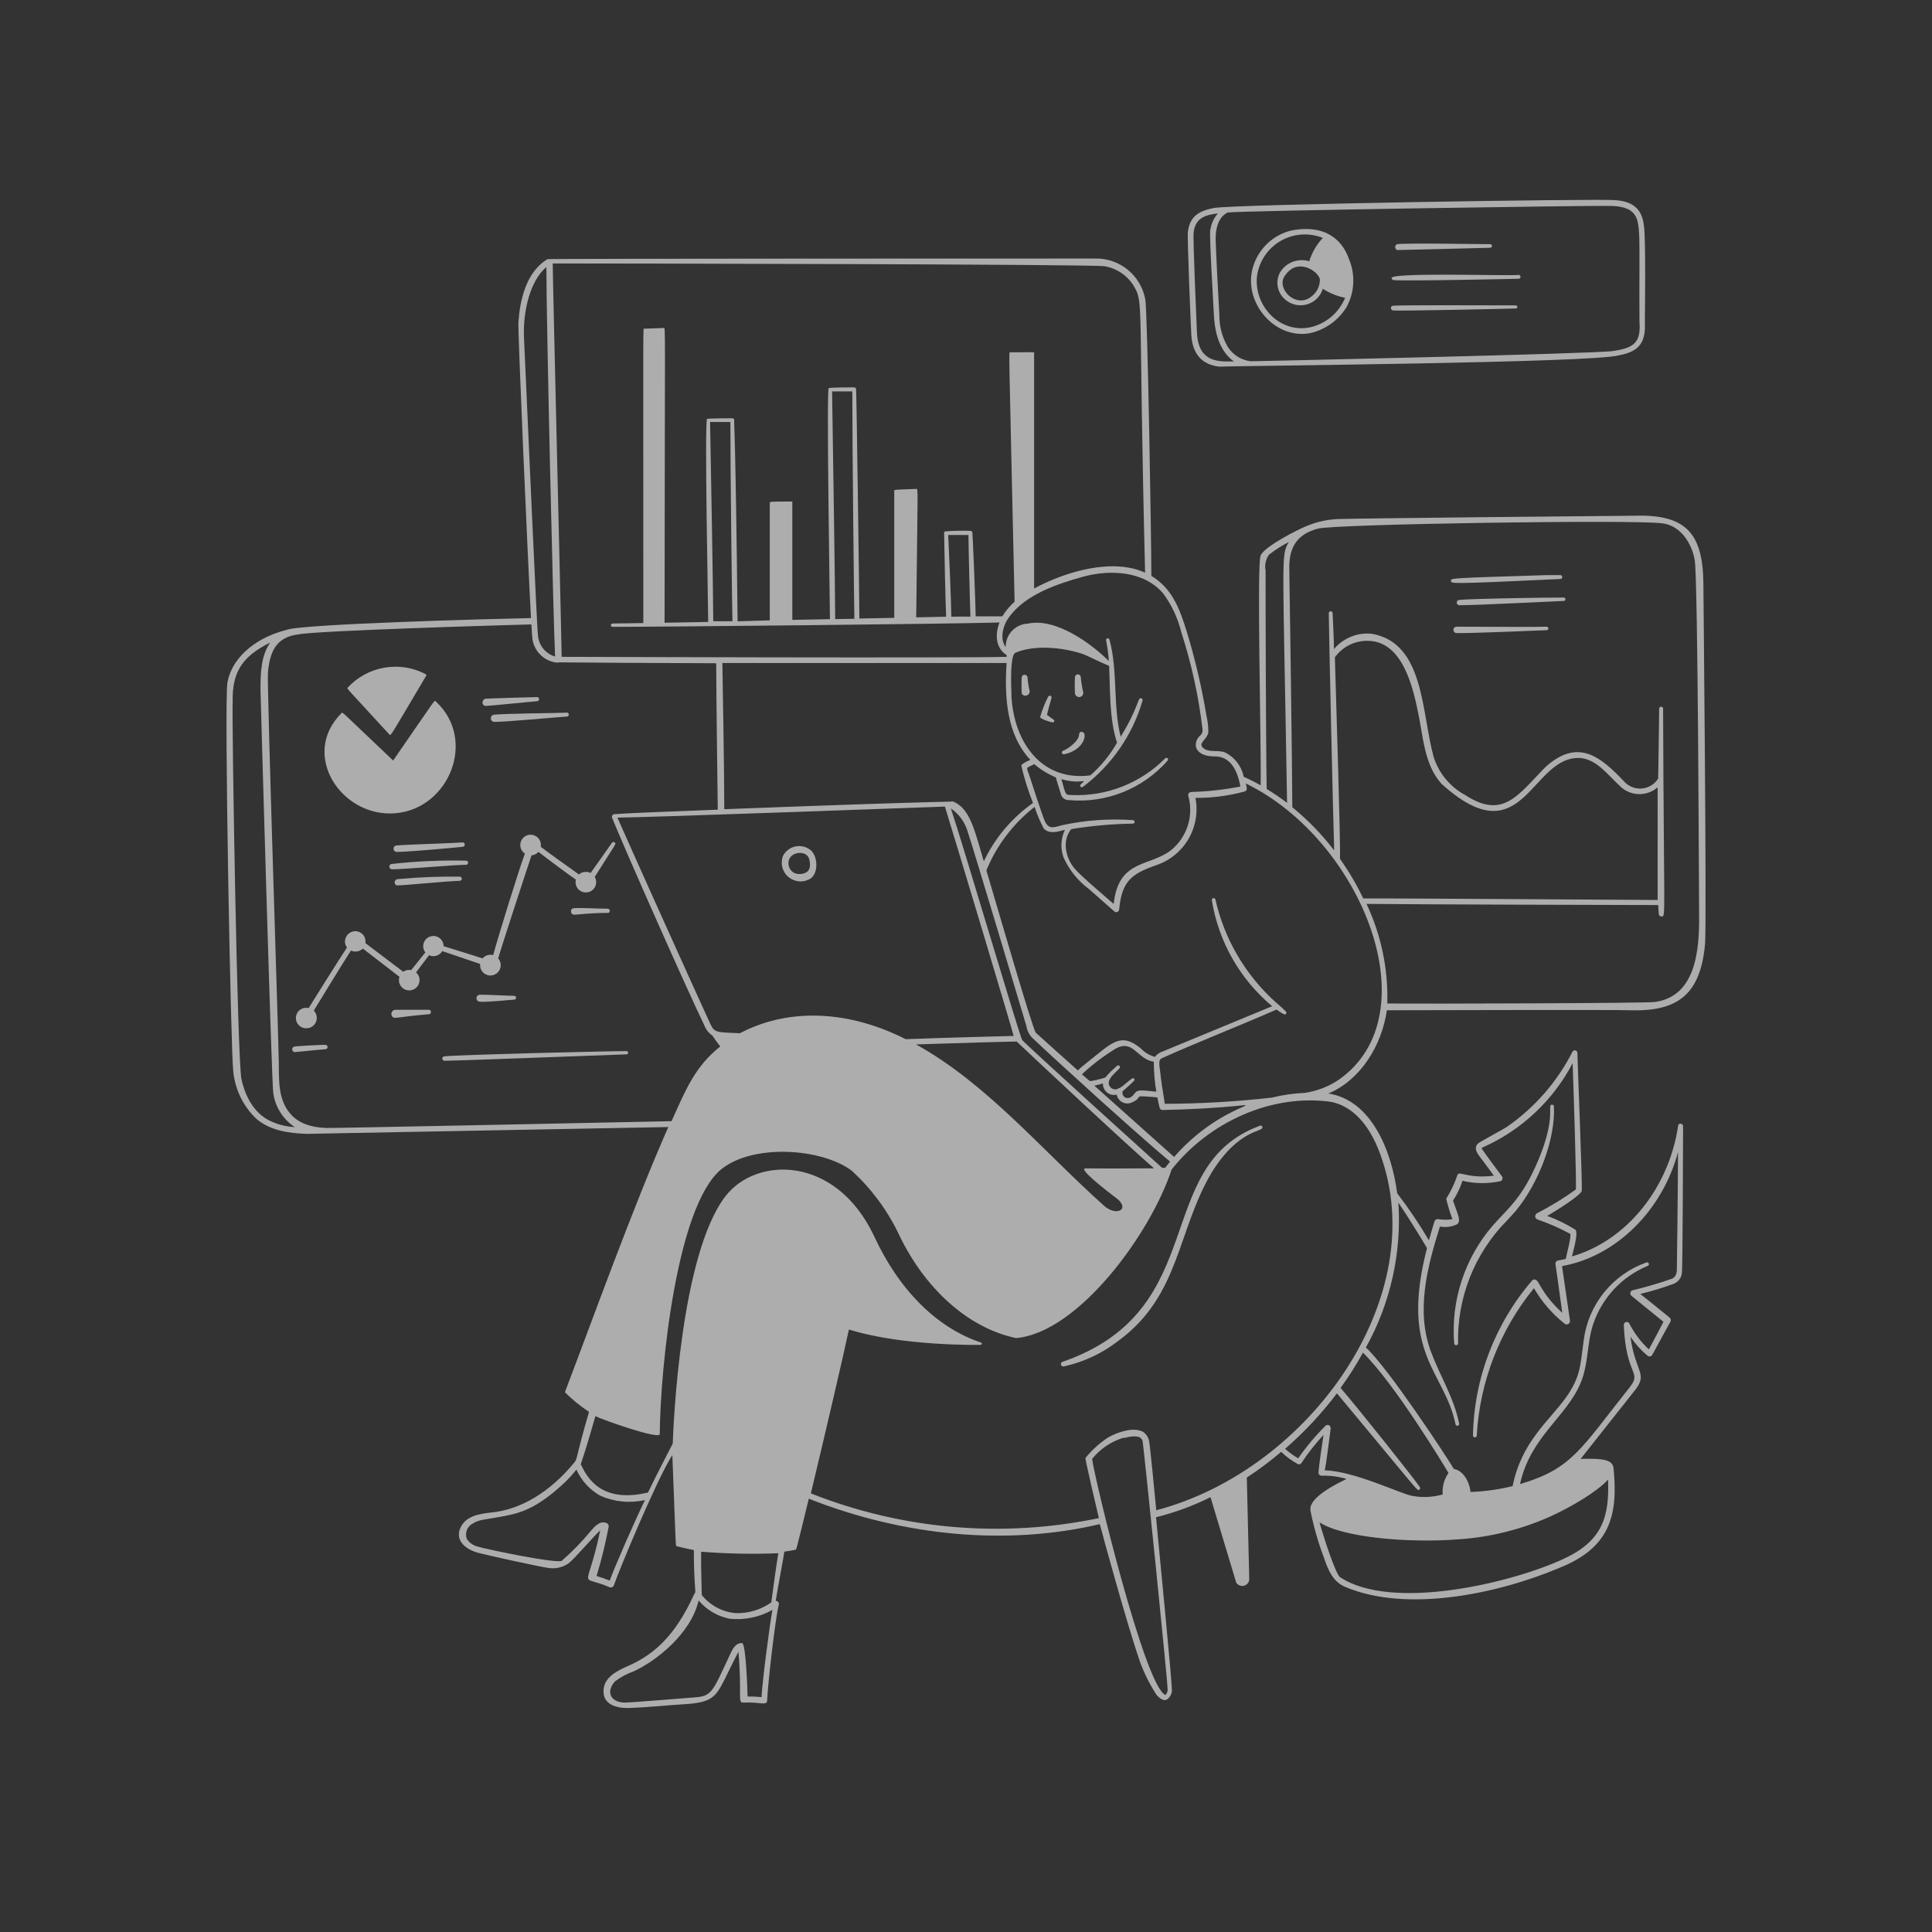 <svg width="145" height="145" viewBox="0 0 145 145" fill="none" xmlns="http://www.w3.org/2000/svg">
<rect x="0" y="0" width="145" height="145" fill="#333333" stroke="none"/>
<path d="M79.753 102.204C79.707 102.216 79.668 102.247 79.645 102.288C79.621 102.329 79.615 102.378 79.628 102.424C79.641 102.47 79.671 102.509 79.712 102.532C79.754 102.555 79.802 102.562 79.848 102.549C81.352 102.22 82.761 101.555 83.972 100.603C88.571 97.206 88.333 92.386 90.951 87.977C93.045 84.616 94.884 85.002 94.741 84.568C94.736 84.551 94.727 84.535 94.715 84.521C94.703 84.508 94.689 84.497 94.673 84.489C94.657 84.481 94.639 84.477 94.621 84.476C94.603 84.475 94.585 84.478 94.568 84.485C86.334 87.513 90.987 98.312 79.753 102.204ZM113.079 91.625C113.311 91.381 113.543 91.125 113.769 90.869C115.518 88.745 116.744 85.455 116.625 83.033C116.622 83.007 116.612 82.982 116.596 82.961C116.58 82.941 116.558 82.925 116.533 82.916C116.509 82.906 116.482 82.904 116.456 82.909C116.43 82.914 116.407 82.926 116.387 82.944C116.209 83.116 116.708 84.068 115.453 87.067C114.263 89.911 113.222 90.637 112.05 91.964C110.999 93.176 110.201 94.586 109.702 96.11C109.202 97.634 109.011 99.243 109.14 100.841C109.147 100.875 109.165 100.905 109.192 100.927C109.218 100.949 109.251 100.96 109.286 100.96C109.32 100.96 109.353 100.949 109.38 100.927C109.406 100.905 109.425 100.875 109.432 100.841C109.391 99.139 109.693 97.446 110.319 95.863C110.946 94.279 111.884 92.838 113.079 91.625ZM60.838 65.933C61.433 65.522 61.391 64.267 60.838 63.803C60.681 63.676 60.499 63.586 60.304 63.538C60.108 63.49 59.905 63.486 59.708 63.526C59.511 63.566 59.325 63.648 59.163 63.768C59.002 63.888 58.868 64.042 58.773 64.219C58.663 64.496 58.643 64.8 58.716 65.089C58.79 65.378 58.953 65.636 59.182 65.827C59.412 66.017 59.696 66.13 59.993 66.149C60.29 66.168 60.586 66.092 60.838 65.933ZM59.202 64.57C59.38 63.892 60.552 63.797 60.731 64.475C60.85 64.939 60.796 65.266 60.558 65.445C60.415 65.534 60.252 65.586 60.084 65.598C59.916 65.609 59.748 65.579 59.594 65.51C59.433 65.42 59.307 65.278 59.236 65.108C59.165 64.937 59.153 64.748 59.202 64.57ZM81.169 54.925C81.146 54.923 81.123 54.927 81.102 54.934C81.08 54.942 81.06 54.954 81.043 54.969C81.027 54.985 81.013 55.004 81.004 55.025C80.995 55.046 80.99 55.069 80.99 55.092C80.99 55.687 79.985 56.282 79.8 56.341C79.765 56.35 79.734 56.372 79.715 56.404C79.697 56.435 79.691 56.472 79.699 56.508C79.708 56.543 79.731 56.574 79.762 56.593C79.793 56.612 79.831 56.618 79.866 56.609C81.431 56.288 81.669 54.913 81.169 54.925ZM79.081 54.015C79.009 53.973 78.694 53.741 78.581 53.652C78.581 53.575 78.86 52.581 78.914 52.39C78.968 52.2 78.724 52.152 78.658 52.307C78.409 52.789 78.21 53.296 78.063 53.818C78.111 53.991 78.938 54.217 78.997 54.217C79.022 54.221 79.047 54.215 79.069 54.203C79.091 54.191 79.108 54.171 79.117 54.148C79.127 54.125 79.128 54.099 79.122 54.075C79.115 54.051 79.101 54.03 79.081 54.015ZM77.117 50.826C77.109 50.774 77.082 50.727 77.042 50.694C77.002 50.66 76.952 50.642 76.9 50.642C76.848 50.642 76.797 50.66 76.758 50.694C76.718 50.727 76.691 50.774 76.683 50.826C76.66 51.236 76.66 51.647 76.683 52.057C76.72 52.118 76.777 52.165 76.844 52.19C76.91 52.215 76.984 52.218 77.052 52.197C77.12 52.175 77.18 52.132 77.22 52.073C77.261 52.015 77.281 51.944 77.278 51.873C77.195 51.529 77.142 51.178 77.117 50.826ZM81.276 51.867C81.2 51.526 81.146 51.18 81.115 50.831C81.115 50.773 81.092 50.717 81.051 50.676C81.01 50.635 80.954 50.611 80.895 50.611C80.837 50.611 80.781 50.635 80.74 50.676C80.698 50.717 80.675 50.773 80.675 50.831C80.654 51.228 80.654 51.625 80.675 52.022C80.678 52.068 80.692 52.112 80.715 52.153C80.737 52.193 80.768 52.228 80.806 52.255C80.843 52.282 80.886 52.3 80.931 52.309C80.977 52.317 81.024 52.316 81.068 52.304C81.113 52.293 81.155 52.272 81.19 52.242C81.226 52.213 81.255 52.176 81.275 52.134C81.294 52.092 81.305 52.047 81.305 52.001C81.305 51.955 81.295 51.909 81.276 51.867Z" fill="white" fill-opacity="0.6"/>
<path d="M127.841 43.763C127.799 40.056 126.556 38.592 122.718 38.706C121.623 38.706 102.101 38.902 100.703 38.949C99.766 38.95 98.838 39.142 97.978 39.515C97.484 39.711 94.902 41.002 94.616 41.686C94.307 42.174 94.67 56.074 94.616 58.941C94.203 58.706 93.778 58.492 93.343 58.299C93.264 57.908 93.097 57.54 92.855 57.224C92.613 56.907 92.301 56.65 91.945 56.472C91.397 56.258 90.695 56.514 90.29 56.127C89.886 55.74 90.612 55.532 90.689 54.937C90.687 54.525 90.639 54.114 90.546 53.711C90.188 51.554 89.687 49.424 89.047 47.333C88.511 45.613 87.952 44.156 86.411 43.221C86.411 40.33 86.12 23.384 85.959 22.486C85.8 21.599 85.328 20.799 84.627 20.233C83.926 19.667 83.045 19.372 82.145 19.404C82.085 19.404 41.138 19.404 41.09 19.451C39.454 20.427 39.013 22.605 38.906 24.211C38.87 25.015 39.573 41.234 39.852 46.387C36.955 46.446 22.318 46.839 21.479 47.285C19.581 47.749 17.48 49.07 17.07 51.218C16.814 52.599 17.331 79.118 17.504 80.373C17.628 81.729 18.234 82.996 19.212 83.943C20.277 84.877 21.729 85.05 23.008 85.098L50.158 84.586C47.504 90.595 44.446 99.116 42.423 104.417C42.413 104.432 42.408 104.45 42.408 104.468C42.408 104.486 42.413 104.503 42.423 104.518C42.97 105.056 43.568 105.54 44.208 105.964C43.238 109.278 43.345 109.463 43.131 109.731C41.292 111.986 39.073 113.301 36.883 113.515C35.866 113.628 34.86 113.806 34.503 114.794C34.212 115.693 34.985 116.293 35.89 116.543C36.485 116.704 40.542 117.602 41.143 117.674C41.676 117.763 42.222 117.642 42.667 117.335C43.095 117.019 44.505 115.353 45.047 114.854C44.065 119.614 43.381 118.096 45.719 119.114C45.752 119.131 45.788 119.141 45.825 119.143C45.862 119.145 45.899 119.138 45.933 119.124C45.967 119.11 45.998 119.088 46.022 119.061C46.047 119.033 46.065 119 46.076 118.965C46.492 117.775 49.313 110.974 50.461 109.207C50.741 116.395 50.693 116.02 50.794 116.05C51.193 116.151 51.627 116.246 52.074 116.335C52.074 117.335 52.103 118.358 52.187 119.477C52.187 119.512 52.139 119.572 52.091 119.667C50.616 122.904 48.962 124.225 47.165 125.022C46.367 125.379 45.267 125.867 45.297 126.968C45.297 127.92 46.272 128.223 47.218 128.188C48.64 128.14 50.479 127.95 51.312 127.908C53.692 127.765 53.752 127.313 54.763 125.272C54.995 124.802 55.269 124.243 55.423 123.969C55.703 127.313 55.334 127.807 55.792 127.783C57.036 127.717 57.577 128.057 57.577 127.61C57.625 126.385 58.172 121.565 58.458 120.381C58.458 120.244 58.363 120.167 58.22 120.137C58.398 119.03 58.815 116.853 58.868 116.454C59.166 116.412 59.464 116.365 59.696 116.311C59.761 116.311 59.696 116.627 60.701 112.48C67.924 115.33 75.63 116.014 82.543 114.389C82.787 115.336 84.555 121.785 85.519 124.612C85.847 125.535 86.284 126.416 86.822 127.236C86.958 127.366 87.191 127.598 87.417 127.598C87.643 127.598 87.893 127.283 87.952 126.962C88.012 126.641 87.077 117.257 86.762 113.872C88.176 113.522 89.547 113.017 90.85 112.366L92.778 118.769C92.834 118.864 92.919 118.939 93.02 118.984C93.122 119.028 93.235 119.04 93.343 119.017C93.452 118.994 93.55 118.938 93.625 118.856C93.699 118.774 93.746 118.671 93.759 118.56L93.575 110.891C94.476 110.304 95.338 109.66 96.157 108.963C96.529 109.323 96.947 109.631 97.401 109.879C97.447 109.905 97.502 109.911 97.553 109.897C97.605 109.882 97.648 109.848 97.674 109.802C98.169 109.054 98.724 108.347 99.334 107.69C99.215 108.457 98.983 110.028 98.954 110.516C98.953 110.548 98.958 110.579 98.97 110.608C98.982 110.637 98.999 110.664 99.022 110.686C99.044 110.708 99.07 110.726 99.1 110.738C99.129 110.749 99.16 110.755 99.192 110.754C99.823 110.734 100.454 110.817 101.06 110.998C99.12 111.932 98.234 112.723 98.353 113.378C98.585 114.547 98.911 115.695 99.329 116.811C99.65 117.739 99.983 118.703 100.983 119.108C105.564 121.048 112.371 119.631 116.97 117.698C120.873 116.169 121.445 113.693 121.1 110.195C121.028 109.528 120.255 109.451 118.63 109.493L122.587 104.489C123.777 103.067 122.742 103.114 122.367 100.324C122.725 100.855 123.156 101.333 123.646 101.746C123.675 101.769 123.709 101.785 123.745 101.794C123.78 101.804 123.818 101.805 123.854 101.799C124.015 101.77 123.89 101.853 125.366 99.199C125.394 99.151 125.404 99.094 125.396 99.039C125.387 98.984 125.36 98.933 125.318 98.896C124.67 98.36 123.105 97.111 123.105 97.111C123.911 96.92 124.706 96.681 125.485 96.397C125.67 96.349 125.838 96.249 125.969 96.109C126.1 95.969 126.188 95.794 126.222 95.605C126.3 95.141 126.306 85.794 126.318 84.52C126.318 84.312 125.984 84.253 125.949 84.479C125.253 89.197 122.057 93.124 117.976 94.296C118.107 93.767 118.44 92.618 118.255 92.303C117.582 91.879 116.866 91.528 116.119 91.256C116.863 90.833 118.583 89.733 118.708 89.394C118.785 89.197 118.404 80.016 118.386 79.011C118.383 78.969 118.367 78.93 118.341 78.898C118.314 78.866 118.278 78.844 118.237 78.834C118.197 78.824 118.155 78.827 118.116 78.843C118.078 78.859 118.045 78.886 118.023 78.921C116.871 81.196 115.167 83.146 113.067 84.592C112.823 84.758 111.068 85.693 110.931 85.818C110.491 86.24 111.038 86.758 111.27 87.085C111.437 87.311 112.008 88.079 112.121 88.239C110.027 88.495 109.473 87.775 109.366 88.239C109.16 88.845 108.883 89.425 108.539 89.965C108.662 90.486 108.819 90.999 109.009 91.5C108.66 91.557 108.305 91.557 107.956 91.5C107.894 91.487 107.829 91.497 107.774 91.529C107.719 91.561 107.678 91.612 107.658 91.672C107.492 92.214 107.361 92.666 107.242 93.088C106.521 91.865 105.726 90.687 104.862 89.56C104.44 86.335 102.916 82.569 99.697 82.069C102.119 81.058 103.708 78.457 104.088 75.822C105.231 75.822 121.736 75.774 122.403 75.822C126.014 75.923 127.627 74.542 127.966 70.859C128.103 69.39 127.841 44.031 127.841 43.763ZM45.677 114.604C45.692 114.541 45.683 114.474 45.651 114.418C45.619 114.362 45.567 114.32 45.505 114.3C45.023 114.122 44.654 114.544 44.386 114.848C43.708 115.673 42.964 116.441 42.161 117.144C41.715 117.359 36.52 116.282 35.872 116.079C35.523 116 35.219 115.786 35.027 115.484C34.952 115.265 34.96 115.025 35.05 114.811C35.14 114.597 35.305 114.424 35.515 114.324C35.973 114.044 36.312 114.068 37.597 113.83C38.882 113.592 40.156 113.36 42.393 111.254C42.705 110.955 42.995 110.635 43.262 110.296C43.633 111.122 44.258 111.808 45.047 112.253C46.103 112.722 47.282 112.837 48.408 112.581C47.813 113.771 46.171 117.489 45.761 118.626C45.433 118.495 45.1 118.376 44.773 118.281C45.142 117.073 45.443 115.845 45.677 114.604ZM97.93 82.022C97.093 82.057 96.262 82.177 95.449 82.379C92.784 82.68 90.105 82.835 87.422 82.843C87.03 80.463 87.149 80.903 87.048 80.242C87.006 79.957 86.947 79.564 87.155 79.439C90.005 78.166 92.968 77.012 95.806 75.768C96.401 76.202 96.449 76.149 96.502 76.113C96.528 76.086 96.542 76.049 96.542 76.012C96.542 75.975 96.528 75.938 96.502 75.911C96.27 75.676 96.026 75.454 95.77 75.244C93.486 73.202 91.895 70.498 91.219 67.509C91.211 67.474 91.189 67.443 91.158 67.424C91.128 67.404 91.091 67.397 91.055 67.405C91.019 67.413 90.989 67.435 90.969 67.466C90.95 67.496 90.943 67.533 90.951 67.569C91.455 70.677 93.063 73.499 95.479 75.518L87.274 78.91C87.037 78.979 86.828 79.123 86.679 79.32C86.268 79.209 85.897 78.984 85.608 78.672C84.061 77.428 83.442 78.279 81.443 79.862C81.249 80.007 81.067 80.166 80.895 80.338C79.839 79.398 78.785 78.454 77.736 77.505C77.468 77.113 75.029 68.699 74.029 65.32C74.802 63.446 76.049 61.806 77.647 60.56C77.832 61.124 78.064 61.672 78.343 62.196C78.789 62.624 79.366 62.416 79.925 62.279C79.771 62.599 79.683 62.946 79.664 63.301C79.646 63.655 79.698 64.01 79.818 64.344C80.24 65.288 80.898 66.108 81.728 66.724C83.763 68.509 83.662 68.461 83.781 68.461C83.836 68.459 83.888 68.436 83.927 68.398C83.967 68.359 83.991 68.308 83.995 68.253C84.198 66.177 84.864 65.605 86.744 64.945C87.772 64.609 88.643 63.909 89.191 62.977C89.739 62.044 89.927 60.943 89.719 59.882C90.963 59.891 92.202 59.731 93.402 59.406C93.459 59.393 93.508 59.358 93.54 59.309C93.571 59.26 93.581 59.2 93.569 59.144C93.569 59.043 93.527 58.924 93.498 58.799C102.179 63.017 107.468 76.161 100.465 81.046C99.703 81.556 98.837 81.889 97.93 82.022ZM99.929 82.7C101.459 83.027 102.738 84.312 103.571 86.573C107.545 97.313 98.281 110.326 86.78 113.348C86.709 112.628 86.316 108.451 86.239 108.142C86.181 107.869 86.024 107.627 85.798 107.464C85.066 107.059 83.811 107.505 83.144 107.898C82.509 108.32 81.942 108.835 81.461 109.427C81.461 109.618 82.294 113.205 82.472 113.937C75.24 115.45 67.724 114.804 60.856 112.081C61.915 107.678 63.319 101.651 63.712 99.782C67.805 101.056 73.559 100.937 73.618 100.931C73.638 100.926 73.654 100.914 73.666 100.899C73.678 100.883 73.685 100.864 73.685 100.844C73.685 100.825 73.678 100.805 73.666 100.79C73.654 100.774 73.638 100.763 73.618 100.758C70.316 99.657 67.466 96.819 65.598 92.761C62.724 86.698 56.762 86.77 54.442 89.786C51.086 94.142 50.544 106.815 50.491 108.344C50.283 108.725 49.087 111.063 48.635 112.015C45.065 112.866 44.047 110.825 43.613 109.951C43.541 109.802 43.577 110.195 44.684 106.286C45.279 106.577 49.509 108.071 49.515 107.63C49.563 102.573 50.788 90.542 54.108 87.775C56.489 85.823 61.635 86.163 63.914 87.853C65.363 89.175 66.548 90.76 67.407 92.523C69.317 96.623 72.607 99.663 76.26 100.425C80.943 100.014 86.375 92.553 87.928 87.781C90.796 84.146 95.526 82.063 99.929 82.7ZM109.241 106.898C109.249 106.934 109.271 106.965 109.301 106.984C109.332 107.004 109.369 107.01 109.405 107.003C109.44 106.995 109.471 106.973 109.491 106.942C109.51 106.912 109.517 106.874 109.509 106.839C109.134 104.923 108.075 103.269 107.409 101.484C106.254 98.432 107.093 95.153 108.069 92.053C108.504 92.135 108.954 92.076 109.354 91.887C109.681 91.631 109.42 91.196 109.051 90.102C109.354 89.643 109.592 89.144 109.759 88.62C110.689 88.84 111.656 88.852 112.591 88.656C112.627 88.647 112.661 88.629 112.689 88.604C112.717 88.579 112.739 88.548 112.753 88.513C112.767 88.479 112.773 88.441 112.769 88.404C112.766 88.367 112.754 88.331 112.734 88.299C112.335 87.775 111.282 86.341 111.228 86.234C111.175 86.127 111.228 86.139 111.401 86.061C114.245 84.767 116.577 82.563 118.029 79.796C118.101 81.742 118.333 88.983 118.267 89.275C117.343 89.944 116.368 90.54 115.352 91.059C115.307 91.084 115.271 91.121 115.248 91.166C115.225 91.211 115.216 91.262 115.221 91.312C115.227 91.363 115.248 91.41 115.28 91.449C115.313 91.488 115.357 91.516 115.405 91.53C116.247 91.817 117.063 92.176 117.845 92.601C117.952 92.773 117.577 94.136 117.512 94.487L116.917 94.606C116.857 94.621 116.807 94.659 116.774 94.711C116.742 94.763 116.731 94.826 116.744 94.885C116.899 95.939 117.25 98.533 117.25 98.533C115.542 96.944 115.554 96.064 115.185 96.028C115.149 96.023 115.111 96.028 115.077 96.041C115.043 96.055 115.013 96.077 114.989 96.105C112.191 99.352 110.62 103.476 110.55 107.761C110.557 107.793 110.574 107.822 110.6 107.843C110.625 107.864 110.657 107.875 110.69 107.875C110.723 107.875 110.755 107.864 110.78 107.843C110.806 107.822 110.823 107.793 110.83 107.761C111.054 103.707 112.558 99.828 115.126 96.682C115.717 97.702 116.494 98.602 117.416 99.336C117.456 99.371 117.505 99.392 117.557 99.398C117.61 99.403 117.662 99.392 117.708 99.365C117.753 99.339 117.789 99.299 117.811 99.251C117.832 99.203 117.838 99.149 117.827 99.098C117.827 99.098 117.399 96.2 117.232 95.022C121.284 94.302 124.765 90.857 125.937 86.466C125.937 88.912 125.854 94.975 125.854 95.034C125.854 95.421 125.854 95.79 125.508 95.962C124.533 96.305 123.54 96.597 122.533 96.837C122.492 96.848 122.455 96.87 122.425 96.9C122.395 96.93 122.374 96.968 122.363 97.009C122.353 97.051 122.354 97.094 122.366 97.135C122.378 97.176 122.401 97.213 122.432 97.242C122.712 97.468 124.318 98.783 124.848 99.205C124.848 99.205 124.122 100.591 123.753 101.276C123.15 100.717 122.65 100.057 122.278 99.324C122.253 99.282 122.216 99.25 122.172 99.231C122.127 99.213 122.078 99.209 122.032 99.222C121.985 99.234 121.944 99.261 121.914 99.299C121.884 99.337 121.868 99.383 121.867 99.431C122.034 103.406 123.307 102.888 122.254 104.191C118.624 108.755 117.988 110.23 114.079 111.385C114.864 107.815 117.553 106.369 118.63 103.793C119.225 102.382 119.094 100.818 119.564 99.401C119.892 98.419 120.427 97.518 121.133 96.76C121.839 96.002 122.701 95.406 123.658 95.01C123.693 94.999 123.721 94.973 123.738 94.94C123.754 94.907 123.756 94.87 123.744 94.835C123.732 94.8 123.707 94.772 123.674 94.755C123.641 94.739 123.604 94.737 123.569 94.749C122.322 95.189 121.222 95.966 120.391 96.995C119.56 98.023 119.031 99.262 118.862 100.574C118.606 102.4 118.66 103.299 117.518 104.899C116.256 106.654 114.192 108.207 113.525 111.533C112.49 111.791 111.431 111.939 110.366 111.974C110.241 110.909 109.586 110.284 109.122 110.26C108.694 109.51 104.178 102.638 102.512 101.133C104.354 97.817 105.201 94.041 104.951 90.256C105.665 91.309 106.885 93.285 107.099 93.672C105.023 101.68 108.414 102.882 109.241 106.898ZM99.858 107.16C99.858 107.118 99.846 107.077 99.823 107.042C99.8 107.007 99.768 106.979 99.73 106.961C99.692 106.944 99.649 106.937 99.608 106.943C99.566 106.949 99.527 106.966 99.495 106.994C98.734 107.749 98.043 108.571 97.43 109.451C97.08 109.247 96.751 109.007 96.449 108.737C97.887 107.487 99.191 106.091 100.34 104.572C106.659 112.152 106.355 111.932 106.534 111.789C106.548 111.78 106.56 111.768 106.569 111.753C106.578 111.739 106.584 111.723 106.587 111.706C106.59 111.69 106.589 111.673 106.585 111.656C106.581 111.64 106.574 111.624 106.564 111.611C106.147 110.98 101.905 105.661 100.614 104.167C101.227 103.32 101.787 102.436 102.292 101.52C104.672 103.846 108.367 109.969 108.712 110.546C108.383 111.018 108.23 111.591 108.277 112.164C107.526 112.374 106.736 112.409 105.969 112.265C105.058 112.087 101.655 110.415 99.424 110.349C99.567 109.701 99.793 107.72 99.876 107.16H99.858ZM84.281 107.916H84.382C84.846 107.809 85.572 107.648 85.745 108.118C85.834 108.439 87.631 126.188 87.631 126.736C87.64 126.822 87.631 126.909 87.603 126.992C87.575 127.074 87.53 127.149 87.47 127.212C85.923 126.617 82.115 110.831 81.966 109.493C82.566 108.751 83.371 108.202 84.281 107.916ZM20.925 79.82C20.925 78.457 20.021 51.444 20.11 50.469C20.265 48.63 20.925 47.803 22.383 47.613C23.924 47.315 38.311 46.905 39.882 46.863C39.918 47.458 39.947 47.874 39.959 47.952C40.025 48.42 40.249 48.852 40.593 49.176C40.936 49.5 41.38 49.698 41.852 49.737C41.852 49.677 41.459 49.737 53.752 49.778C53.752 51.635 53.864 60.358 53.87 60.768C50.372 60.899 46.766 61.042 46.076 61.107C45.981 61.107 45.898 61.28 45.933 61.363C46.968 63.922 51.58 74.31 52.871 76.976C52.991 77.279 53.198 77.54 53.466 77.726C53.633 77.975 53.829 78.255 54.061 78.535C52.175 80.04 51.496 81.706 50.402 84.146C45.362 84.253 24.936 84.675 24.477 84.657C23.204 84.604 22.306 84.235 21.746 83.533C20.896 82.521 20.931 81.141 20.925 79.82ZM89.761 56.056C89.886 56.508 90.356 56.752 91.082 56.77C92.331 56.716 92.867 57.793 93.093 59.031C91.877 59.268 90.643 59.406 89.404 59.441C89.368 59.442 89.333 59.45 89.301 59.467C89.269 59.483 89.241 59.506 89.22 59.535C89.198 59.564 89.184 59.597 89.178 59.633C89.172 59.668 89.174 59.704 89.184 59.739C89.374 60.418 89.376 61.136 89.189 61.816C89.002 62.496 88.635 63.113 88.125 63.6C86.524 65.141 83.96 64.29 83.585 67.843C83.049 67.379 81.068 65.695 80.663 65.201C79.967 64.398 79.688 63.065 80.401 62.226C81.93 61.976 83.476 61.839 85.025 61.815C85.059 61.815 85.093 61.801 85.117 61.777C85.142 61.752 85.156 61.719 85.156 61.684C85.156 61.65 85.142 61.616 85.117 61.592C85.093 61.567 85.059 61.553 85.025 61.553C83.243 61.427 81.451 61.555 79.705 61.934C79.039 62.119 78.712 62.25 78.414 61.625C78.266 61.309 77.379 58.608 77.224 58.108C76.951 57.46 77.117 57.656 77.617 57.347C78.107 57.761 78.656 58.098 79.247 58.346C79.247 58.418 79.557 59.364 79.604 59.536C79.624 59.679 79.696 59.81 79.805 59.904C79.915 59.998 80.055 60.05 80.199 60.048C81.587 60.176 82.985 59.972 84.279 59.455C85.572 58.938 86.725 58.122 87.643 57.073C87.661 57.048 87.669 57.017 87.666 56.987C87.663 56.956 87.648 56.927 87.626 56.907C87.603 56.886 87.573 56.874 87.542 56.874C87.511 56.874 87.481 56.886 87.458 56.907C86.537 57.838 85.43 58.565 84.209 59.041C82.988 59.516 81.68 59.73 80.372 59.667C79.955 59.638 80.009 59.727 79.658 58.477C81.264 58.929 81.669 58.317 81.098 58.882C81.079 58.904 81.069 58.932 81.069 58.961C81.068 58.99 81.078 59.018 81.097 59.041C81.115 59.063 81.14 59.079 81.169 59.085C81.197 59.09 81.227 59.086 81.252 59.072C83.417 57.454 84.996 55.176 85.751 52.581C85.756 52.564 85.758 52.546 85.757 52.529C85.755 52.511 85.75 52.494 85.742 52.478C85.733 52.463 85.722 52.449 85.708 52.438C85.694 52.427 85.678 52.419 85.661 52.414C85.352 52.307 85.56 52.92 84.108 55.294C83.513 52.914 83.912 50.397 83.269 48.005C83.261 47.971 83.239 47.942 83.209 47.925C83.179 47.907 83.143 47.901 83.109 47.91C83.075 47.919 83.046 47.941 83.028 47.971C83.01 48.001 83.005 48.037 83.014 48.071C83.118 48.577 83.185 49.09 83.216 49.606C81.948 48.35 79.271 46.345 77.159 46.803C76.704 46.817 76.272 47.01 75.959 47.34C75.644 47.669 75.473 48.109 75.481 48.565C74.969 47.874 75.326 46.821 75.79 46.238C77.016 44.638 79.194 43.858 81.365 43.263C83.287 42.752 85.858 42.823 87.315 44.56C87.948 45.427 88.405 46.41 88.66 47.452C89.42 49.801 89.95 52.218 90.243 54.669C90.266 54.768 90.261 54.871 90.229 54.968C90.198 55.064 90.141 55.15 90.064 55.217C89.945 55.318 89.855 55.449 89.802 55.596C89.749 55.743 89.735 55.901 89.761 56.056ZM53.305 76.833C52.746 75.643 47.218 63.386 46.338 61.363C48.307 61.363 70.531 60.548 70.917 60.536C71.673 62.964 76.076 77.624 76.076 77.749C76.076 77.749 70.816 77.88 67.978 77.993C63.188 75.578 58.755 75.839 55.531 77.547C53.71 77.47 53.627 77.505 53.305 76.833ZM75.915 52.153C75.832 50.367 75.915 49.124 76.195 48.999C77.218 48.535 79.128 48.404 81.252 49.076C81.52 49.166 82.377 49.612 83.24 49.975C83.335 51.879 83.24 53.896 83.835 55.74C83.309 56.663 82.633 57.491 81.835 58.192C78.236 58.668 76.076 55.788 75.903 52.153H75.915ZM81.377 87.734C81.234 88.007 83.656 89.828 83.918 90.024C84.775 90.833 83.728 91.274 82.859 90.494C78.099 86.216 74.041 81.313 68.751 78.386C71.834 78.285 75.647 78.172 76.302 78.166C76.962 78.802 84.632 85.984 86.613 87.686C81.08 87.728 81.431 87.638 81.365 87.734H81.377ZM87.22 87.65C87.161 87.597 77.105 78.511 76.719 78.059C76.492 77.678 72.321 63.523 71.364 60.673C71.951 61.074 72.387 61.66 72.601 62.339C72.958 63.356 77.01 76.922 77.028 76.988C77.076 77.317 77.224 77.624 77.45 77.868C79.015 79.374 85.655 85.395 87.815 87.18C87.69 87.335 87.565 87.49 87.446 87.65H87.22ZM86.786 81.932C85.751 81.849 85.423 81.73 85.168 82.045C85.084 82.176 84.846 82.468 84.543 82.402C84.49 82.39 84.441 82.367 84.397 82.335C84.354 82.302 84.318 82.262 84.291 82.215C84.264 82.168 84.247 82.116 84.242 82.062C84.236 82.008 84.241 81.954 84.257 81.903C84.549 81.629 84.852 81.391 85.126 81.099C85.141 81.079 85.148 81.054 85.147 81.029C85.145 81.003 85.136 80.979 85.12 80.96C85.103 80.941 85.081 80.928 85.056 80.923C85.031 80.918 85.006 80.921 84.983 80.933C84.68 81.129 84.388 81.444 84.043 81.653C84.014 81.653 83.986 81.66 83.961 81.672C83.935 81.684 83.912 81.702 83.894 81.724C83.823 81.753 83.746 81.765 83.669 81.759C83.593 81.754 83.518 81.73 83.452 81.691C83.386 81.652 83.329 81.598 83.287 81.534C83.246 81.469 83.219 81.396 83.21 81.319C83.21 80.843 83.722 80.528 84.019 80.177C84.138 80.058 83.96 79.879 83.835 79.993C83.516 80.262 83.219 80.556 82.948 80.873C82.605 80.982 82.255 81.068 81.901 81.129C81.74 81.129 81.901 81.23 81.199 80.629C81.931 79.943 82.728 79.329 83.579 78.797C85.025 77.845 85.292 79.493 86.596 79.683C86.594 80.437 86.658 81.189 86.786 81.932ZM88.125 86.835L82.133 81.48C82.35 81.437 82.565 81.382 82.776 81.313C82.771 81.443 82.796 81.571 82.85 81.689C82.903 81.807 82.983 81.91 83.084 81.992C83.184 82.073 83.302 82.13 83.428 82.158C83.555 82.186 83.686 82.184 83.811 82.152C83.835 82.279 83.888 82.397 83.966 82.499C84.045 82.601 84.146 82.683 84.262 82.738C84.378 82.793 84.505 82.82 84.634 82.816C84.762 82.813 84.888 82.779 85.001 82.718C85.822 82.343 85.001 82.2 86.328 82.319C86.5 82.319 86.685 82.355 86.863 82.361C86.917 82.64 86.97 82.896 87.03 83.14C87.044 83.189 87.074 83.231 87.115 83.261C87.156 83.292 87.205 83.307 87.256 83.307C97.894 83.081 92.67 81.611 88.113 86.835H88.125ZM73.845 64.677C73.172 62.422 72.821 60.602 71.465 60.137C71.465 60.209 71.97 60.06 54.358 60.732C54.358 57.835 54.233 50.826 54.216 49.761H75.546C75.38 52.337 75.546 55.116 77.331 57.032C77.117 57.115 76.736 57.293 76.647 57.442C76.867 58.404 77.161 59.347 77.528 60.262C75.931 61.389 74.654 62.91 73.821 64.677H73.845ZM71.399 46.286C71.399 45.453 71.209 40.972 71.167 40.151H72.684C72.684 40.996 72.797 45.459 72.833 46.28C72.357 46.268 71.875 46.274 71.399 46.286ZM62.682 46.464C62.688 44.846 62.48 31.161 62.45 29.376H63.968C63.968 33.898 64.099 45.209 64.122 46.441L62.682 46.464ZM53.293 31.673H54.816C54.816 35.582 54.941 45.453 54.971 46.625H53.531C53.537 45.161 53.329 33.303 53.293 31.673ZM40.376 47.69C40.293 47.184 39.602 31.339 39.323 25.27C39.257 23.402 39.751 21.105 41.007 20.04C41.007 24.205 41.542 47.19 41.661 49.273C41.311 49.172 41 48.966 40.77 48.683C40.541 48.4 40.403 48.053 40.376 47.69ZM94.967 42.745C94.918 42.357 95.011 41.964 95.229 41.639C95.695 41.272 96.195 40.951 96.722 40.681C96.127 41.752 96.282 41.454 96.597 60.256C96.107 59.882 95.596 59.535 95.068 59.215C95.009 56.216 94.979 45.316 94.985 42.745H94.967ZM100.167 49.356C100.444 48.964 100.811 48.644 101.238 48.424C101.665 48.205 102.139 48.091 102.619 48.095C105.04 48.095 105.921 50.974 106.397 53.319C106.814 55.157 106.843 57.323 108.182 58.822C114.406 64.463 114.876 56.591 118.66 56.895C119.85 57.032 120.641 58.12 121.492 58.906C121.856 59.314 122.366 59.563 122.912 59.597C123.458 59.632 123.995 59.45 124.408 59.09V67.545C122.944 67.545 104.356 67.408 102.315 67.432C101.819 66.392 101.233 65.397 100.566 64.457C100.637 63.737 100.197 49.999 100.185 49.356H100.167ZM102.547 67.837C105.284 67.878 122.652 67.926 124.455 67.926C124.458 68.153 124.472 68.379 124.497 68.604C124.501 68.652 124.523 68.697 124.558 68.73C124.593 68.763 124.639 68.781 124.687 68.783C125.038 68.783 124.878 69.324 124.818 53.188C124.818 53.148 124.803 53.111 124.775 53.083C124.747 53.055 124.709 53.039 124.67 53.039C124.63 53.039 124.592 53.055 124.564 53.083C124.536 53.111 124.521 53.148 124.521 53.188C124.521 54.247 124.455 57.745 124.449 58.436C124.313 58.651 124.127 58.83 123.908 58.96C123.689 59.09 123.442 59.165 123.187 59.181C122.933 59.197 122.679 59.152 122.445 59.05C122.211 58.949 122.005 58.793 121.843 58.596C120.124 56.811 118.422 55.324 115.935 57.62C113.9 59.721 112.781 61.494 109.985 59.679C108.853 59.076 107.999 58.056 107.605 56.835C106.665 53.462 106.927 48.255 102.952 47.565C102.421 47.511 101.884 47.587 101.389 47.789C100.894 47.99 100.457 48.309 100.114 48.719C100.114 47.815 100.048 46.934 100.013 46.018C100.013 45.98 99.998 45.944 99.971 45.917C99.944 45.89 99.908 45.875 99.87 45.875C99.832 45.875 99.796 45.89 99.769 45.917C99.742 45.944 99.727 45.98 99.727 46.018C99.727 47.006 100.037 60.798 100.132 63.826C99.215 62.626 98.16 61.538 96.99 60.584C96.99 58.317 96.788 43.596 96.764 42.686C96.728 41.032 97.389 40.074 98.912 39.675C100.161 39.33 122.629 38.985 124.765 39.277C126.181 39.455 126.99 40.842 127.192 42.043C127.442 43.537 127.514 68.223 127.52 68.551C127.567 71.466 127.222 74.792 124.188 75.203C123.503 75.298 106.576 75.34 104.118 75.316C104.194 72.735 103.66 70.172 102.559 67.837H102.547ZM85.126 21.522C85.84 22.771 85.435 22.426 85.941 42.978C83.478 41.865 79.991 42.888 77.611 44.168V26.538C77.611 26.401 77.92 26.442 75.826 26.442C75.695 26.442 75.707 25.217 76.147 45.155C75.79 45.478 75.48 45.848 75.225 46.256H73.226C73.226 45.483 73 39.997 72.976 39.949C72.969 39.918 72.952 39.891 72.927 39.871C72.902 39.851 72.871 39.841 72.839 39.842C72.196 39.82 71.553 39.834 70.911 39.884C70.892 39.897 70.877 39.914 70.868 39.935C70.858 39.956 70.855 39.98 70.858 40.003C70.858 40.598 70.965 45.429 71.007 46.286L68.763 46.333C68.876 36.171 68.918 36.706 68.763 36.694C67.151 36.76 67.115 36.73 67.115 36.849V46.369L64.497 46.423C64.497 45.096 64.295 30.102 64.253 29.233C64.255 29.194 64.242 29.156 64.216 29.126C64.191 29.096 64.155 29.077 64.116 29.072C64.116 29.072 62.254 29.072 62.194 29.132C62.022 29.269 62.29 45.792 62.29 46.47L59.464 46.524V37.64C59.443 37.632 59.419 37.632 59.398 37.64C57.756 37.64 57.774 37.64 57.774 37.771V46.559L55.358 46.631C55.191 31.268 55.054 31.548 55.114 31.548C55.114 31.509 55.1 31.473 55.075 31.444C55.05 31.416 55.015 31.397 54.977 31.393C54.977 31.393 53.127 31.393 53.067 31.441C52.865 31.566 53.151 45.619 53.151 46.678L49.878 46.738C49.896 23.551 49.961 24.616 49.807 24.616L48.349 24.669C48.248 24.669 48.283 23.247 48.283 46.762C45.832 46.809 45.903 46.762 45.868 46.857C45.856 46.876 45.85 46.897 45.849 46.919C45.849 46.94 45.853 46.962 45.864 46.981C45.874 47 45.889 47.017 45.907 47.028C45.926 47.04 45.947 47.047 45.969 47.047C49.581 47.047 71.453 46.827 75.017 46.72C74.66 47.63 74.725 48.636 75.552 49.166V49.297C72.113 49.398 42.684 49.297 42.155 49.297C42.155 48.517 41.489 21.296 41.483 19.773C45.606 19.773 81.943 19.826 82.889 19.981C83.352 20.056 83.794 20.233 84.181 20.5C84.567 20.766 84.89 21.115 85.126 21.522ZM20.271 48.237C19.587 49.225 19.551 50.51 19.551 51.754C19.551 52.028 20.384 81.313 20.509 82.027C20.58 82.546 20.761 83.043 21.04 83.485C21.32 83.927 21.69 84.305 22.127 84.592C21.428 84.557 20.744 84.372 20.122 84.05C18.801 83.325 18.301 81.831 18.123 81.004C17.808 79.516 17.391 53.967 17.462 52.646C17.421 50.457 18.165 49.273 20.259 48.237H20.271ZM109.521 115.526C111.902 115.36 114.235 114.772 116.411 113.789C117.958 113.075 119.886 111.944 120.683 111.046C120.808 113.854 120.237 115.669 117.351 116.996C113.531 118.781 104.469 120.97 100.554 118.358C100.203 118.019 99.364 115.443 99.031 114.253C100.739 115.389 105.713 115.829 109.509 115.526H109.521ZM55.709 123.32C55.209 123.279 54.971 123.779 54.805 124.142C53.412 127.117 53.43 127.307 52.014 127.402C51.568 127.432 47.367 127.777 47.058 127.777C45.975 127.854 45.374 127.111 46.141 126.2C46.579 125.87 47.065 125.609 47.581 125.427C49.235 124.659 51.853 122.63 52.431 120.119C53.028 120.821 53.843 121.303 54.745 121.488C55.863 121.608 56.99 121.377 57.97 120.827C57.744 122.113 57.22 126.117 57.155 127.372C56.807 127.336 56.457 127.32 56.108 127.325C56.102 126.986 55.989 123.344 55.697 123.32H55.709ZM57.899 120.256C57.125 120.803 56.198 121.089 55.251 121.071C54.75 121.034 54.262 120.893 53.818 120.659C53.374 120.424 52.983 120.101 52.669 119.709C52.669 119.524 52.603 117.531 52.621 116.46C54.549 116.612 56.484 116.65 58.416 116.573C58.321 117.097 58.018 119.221 57.887 120.256H57.899Z" fill="white" fill-opacity="0.6"/>
<path d="M117.131 43.454C117.165 43.447 117.195 43.428 117.217 43.402C117.238 43.375 117.25 43.342 117.25 43.308C117.25 43.273 117.238 43.24 117.217 43.214C117.195 43.187 117.165 43.169 117.131 43.162H116.132C108.652 43.394 108.896 43.388 108.902 43.596C108.908 43.805 108.676 43.852 117.131 43.454ZM117.381 44.846C116.048 44.846 110.836 44.917 109.497 45.024C109.45 45.032 109.408 45.057 109.377 45.093C109.346 45.13 109.33 45.176 109.33 45.224C109.33 45.271 109.346 45.318 109.377 45.354C109.408 45.39 109.45 45.415 109.497 45.423C110.86 45.423 116.042 45.155 117.387 45.102C117.416 45.095 117.442 45.078 117.46 45.054C117.478 45.031 117.488 45.001 117.487 44.971C117.487 44.941 117.476 44.913 117.456 44.89C117.437 44.867 117.41 44.852 117.381 44.846ZM116.072 47.035C115.144 47.071 112.163 47.035 109.319 47.035C109.256 47.035 109.195 47.061 109.15 47.105C109.106 47.15 109.081 47.21 109.081 47.273C109.081 47.337 109.106 47.397 109.15 47.442C109.195 47.486 109.256 47.511 109.319 47.511C109.914 47.553 115.495 47.321 116.078 47.297C116.113 47.297 116.146 47.282 116.17 47.257C116.194 47.232 116.207 47.198 116.206 47.163C116.205 47.129 116.191 47.096 116.165 47.072C116.14 47.048 116.107 47.035 116.072 47.035ZM96.901 17.303C96.204 17.475 95.566 17.832 95.056 18.337C94.546 18.842 94.182 19.476 94.004 20.171C93.343 22.7 95.634 25.455 98.27 25.015C98.846 24.893 99.391 24.655 99.872 24.315C100.352 23.976 100.759 23.541 101.066 23.039C101.366 22.485 101.537 21.87 101.564 21.24C101.592 20.61 101.477 19.982 101.227 19.404C100.87 18.38 99.811 16.744 96.901 17.303ZM98.341 22.319C97.193 23.11 95.848 21.671 96.377 20.784C97.329 19.201 99.019 20.397 99.061 20.992C99.06 21.256 98.994 21.516 98.867 21.748C98.74 21.98 98.557 22.176 98.335 22.319H98.341ZM98.27 19.612C97.868 19.486 97.436 19.496 97.041 19.641C96.646 19.787 96.31 20.059 96.086 20.415C95.903 20.736 95.834 21.11 95.89 21.475C95.946 21.84 96.124 22.175 96.395 22.426C96.611 22.634 96.877 22.782 97.166 22.857C97.456 22.933 97.76 22.932 98.05 22.857C98.339 22.781 98.605 22.632 98.82 22.424C99.036 22.217 99.195 21.957 99.281 21.671C99.789 22.004 100.357 22.234 100.953 22.349C100.742 22.863 100.419 23.323 100.007 23.696C99.596 24.069 99.106 24.344 98.573 24.503C96.193 25.193 94.075 23.033 94.343 20.701C94.421 20.158 94.622 19.639 94.93 19.185C95.238 18.731 95.645 18.352 96.121 18.078C96.596 17.805 97.128 17.642 97.675 17.604C98.223 17.565 98.772 17.652 99.281 17.857C98.81 18.355 98.462 18.956 98.264 19.612H98.27Z" fill="white" fill-opacity="0.6"/>
<path d="M91.546 27.52C92.998 27.442 119.583 27.24 121.522 26.663C123.016 26.389 123.527 25.699 123.45 24.193C123.45 23.694 123.533 17.964 123.379 16.946C123.242 15.691 122.569 15.096 121.153 15.018C119.963 14.905 92.385 15.334 91.082 15.614C90.023 15.822 89.297 16.209 89.154 17.398C89.089 17.762 89.374 24.479 89.41 25.134C89.493 26.55 90.201 27.389 91.546 27.52ZM93.867 27.115C93.516 27.073 93.18 26.953 92.881 26.765C92.583 26.576 92.33 26.324 92.141 26.026C91.722 25.304 91.506 24.481 91.516 23.646C91.451 22.634 91.26 18.886 91.237 17.982C91.237 17.613 91.237 16.387 92.141 15.947C93.539 15.804 119.588 15.417 120.701 15.453C121.296 15.453 122.099 15.501 122.552 15.959C123.218 16.631 123.004 17.744 123.045 24.14C123.176 25.77 122.558 26.127 121.034 26.347C119.666 26.556 94.105 27.115 93.879 27.115H93.867ZM90.832 17.226C90.755 17.762 91.07 22.878 91.1 23.557C91.171 25.241 91.653 26.437 92.605 27.127H92.01C90.558 27.127 89.898 26.431 89.832 24.949C89.797 24.104 89.523 17.809 89.583 17.452C89.708 16.369 90.439 16.131 91.409 16.012C91.109 16.354 90.912 16.776 90.844 17.226H90.832Z" fill="white" fill-opacity="0.6"/>
<path d="M104.874 18.767C105.094 18.767 111.925 18.594 111.865 18.594C111.896 18.588 111.924 18.571 111.943 18.547C111.963 18.522 111.974 18.492 111.974 18.461C111.974 18.429 111.963 18.399 111.943 18.374C111.924 18.35 111.896 18.333 111.865 18.327C111.36 18.327 105.463 18.226 104.862 18.327C104.816 18.343 104.777 18.374 104.75 18.414C104.722 18.454 104.708 18.502 104.709 18.551C104.711 18.6 104.727 18.647 104.757 18.686C104.786 18.724 104.828 18.753 104.874 18.767ZM113.96 20.635C113.103 20.719 104.499 20.427 104.44 20.861C104.44 20.945 104.517 21.01 104.577 21.022C105.326 21.111 113.93 20.927 113.99 20.921C114.008 20.919 114.027 20.913 114.043 20.904C114.06 20.895 114.074 20.883 114.086 20.869C114.098 20.854 114.107 20.837 114.112 20.819C114.118 20.801 114.119 20.782 114.118 20.763C114.116 20.744 114.11 20.726 114.101 20.71C114.092 20.693 114.08 20.678 114.065 20.667C114.051 20.655 114.034 20.646 114.016 20.64C113.998 20.635 113.979 20.633 113.96 20.635ZM113.787 22.92C112.318 22.92 104.91 22.884 104.523 22.95C104.485 22.96 104.451 22.982 104.427 23.014C104.403 23.045 104.39 23.083 104.39 23.122C104.39 23.162 104.403 23.2 104.427 23.231C104.451 23.262 104.485 23.285 104.523 23.295C104.934 23.36 113.186 23.17 113.793 23.152C113.819 23.145 113.843 23.13 113.859 23.109C113.875 23.087 113.884 23.061 113.883 23.034C113.882 23.007 113.872 22.981 113.855 22.96C113.838 22.939 113.814 22.925 113.787 22.92ZM29.666 61.036C33.694 60.709 35.83 55.52 32.701 52.64C32.588 52.539 32.802 52.313 29.506 57.079C25.519 53.301 25.733 53.444 25.644 53.509C22.491 56.621 25.614 61.369 29.666 61.036Z" fill="white" fill-opacity="0.6"/>
<path d="M29.226 55.127C29.339 55.252 29.285 55.27 31.98 50.724C31.987 50.714 31.991 50.703 31.993 50.691C31.995 50.679 31.995 50.667 31.992 50.656C31.989 50.644 31.984 50.633 31.977 50.623C31.97 50.614 31.961 50.606 31.951 50.599C31 50.099 29.911 49.927 28.853 50.109C27.794 50.29 26.825 50.816 26.096 51.605C26.024 51.694 25.917 51.522 29.226 55.127ZM23.008 77.172C23.16 77.171 23.309 77.125 23.436 77.04C23.562 76.954 23.661 76.833 23.718 76.692C23.776 76.551 23.791 76.396 23.761 76.246C23.731 76.097 23.657 75.959 23.549 75.851C23.847 75.369 25.775 72.198 26.34 71.341C26.486 71.409 26.65 71.431 26.809 71.404C26.968 71.378 27.116 71.304 27.232 71.192L29.981 73.311C29.936 73.443 29.928 73.586 29.958 73.722C29.988 73.859 30.054 73.985 30.15 74.088C30.246 74.19 30.367 74.264 30.502 74.302C30.637 74.341 30.779 74.342 30.914 74.305C31.049 74.269 31.172 74.197 31.27 74.097C31.367 73.996 31.435 73.871 31.467 73.734C31.499 73.598 31.493 73.456 31.451 73.323C31.408 73.189 31.33 73.07 31.225 72.978L32.201 71.692C32.375 71.772 32.573 71.785 32.757 71.728C32.94 71.671 33.096 71.548 33.194 71.383L36.038 72.347C36.023 72.475 36.04 72.605 36.087 72.724C36.135 72.844 36.212 72.95 36.311 73.033C36.41 73.115 36.528 73.172 36.654 73.197C36.78 73.223 36.911 73.216 37.034 73.178C37.157 73.14 37.269 73.072 37.359 72.98C37.449 72.888 37.515 72.775 37.55 72.65C37.586 72.526 37.589 72.396 37.561 72.27C37.533 72.144 37.474 72.027 37.389 71.93C37.627 71.079 39.686 64.79 39.894 64.195C40.094 64.178 40.279 64.084 40.412 63.934C40.977 64.38 42.673 65.647 43.22 66.016C43.189 66.139 43.188 66.268 43.219 66.391C43.249 66.515 43.309 66.629 43.394 66.723C43.479 66.818 43.586 66.89 43.706 66.933C43.825 66.977 43.953 66.99 44.079 66.972C44.205 66.954 44.324 66.906 44.427 66.83C44.529 66.755 44.612 66.656 44.667 66.542C44.722 66.427 44.748 66.301 44.742 66.174C44.737 66.047 44.701 65.923 44.636 65.814C46.219 63.291 46.29 63.333 46.124 63.219C46.092 63.2 46.055 63.193 46.019 63.2C45.982 63.206 45.95 63.226 45.927 63.255C45.648 63.66 44.327 65.516 44.327 65.516C44.186 65.447 44.028 65.421 43.872 65.441C43.717 65.461 43.571 65.526 43.452 65.629C42.899 65.243 41.144 63.987 40.584 63.553C40.608 63.415 40.594 63.274 40.545 63.144C40.495 63.014 40.411 62.9 40.301 62.813C40.192 62.727 40.062 62.672 39.923 62.653C39.785 62.635 39.645 62.654 39.517 62.709C39.389 62.764 39.278 62.853 39.196 62.966C39.114 63.079 39.064 63.212 39.052 63.35C39.039 63.489 39.064 63.629 39.125 63.755C39.185 63.88 39.278 63.987 39.394 64.064C38.883 65.457 37.395 70.276 37.014 71.68C36.871 71.644 36.721 71.647 36.58 71.692C36.439 71.736 36.313 71.818 36.217 71.93C35.622 71.728 33.837 71.187 33.295 71.014C33.295 70.81 33.215 70.615 33.071 70.471C32.927 70.327 32.731 70.246 32.528 70.246C32.324 70.246 32.129 70.327 31.985 70.471C31.841 70.615 31.76 70.81 31.76 71.014C31.762 71.184 31.818 71.349 31.921 71.484L30.856 72.811C30.754 72.788 30.648 72.788 30.546 72.808C30.444 72.829 30.346 72.87 30.261 72.93L27.423 70.782C27.454 70.598 27.416 70.409 27.318 70.25C27.22 70.091 27.067 69.974 26.888 69.92C26.709 69.866 26.517 69.879 26.347 69.957C26.177 70.034 26.041 70.171 25.965 70.342C25.906 70.464 25.882 70.601 25.895 70.736C25.909 70.872 25.96 71.001 26.042 71.109C25.483 71.948 23.454 75.191 23.163 75.661C23.056 75.634 22.944 75.631 22.836 75.651C22.728 75.671 22.625 75.714 22.535 75.777C22.445 75.84 22.369 75.922 22.314 76.017C22.258 76.112 22.223 76.218 22.212 76.327C22.201 76.437 22.213 76.547 22.249 76.652C22.284 76.756 22.341 76.852 22.417 76.932C22.492 77.012 22.584 77.075 22.686 77.116C22.788 77.158 22.898 77.177 23.008 77.172ZM33.361 79.279C33.317 79.279 33.274 79.296 33.243 79.327C33.212 79.359 33.194 79.401 33.194 79.445C33.194 79.489 33.212 79.532 33.243 79.563C33.274 79.594 33.317 79.612 33.361 79.612C34.402 79.612 46.623 79.136 47.046 79.13C47.074 79.124 47.098 79.108 47.116 79.086C47.134 79.064 47.144 79.036 47.144 79.008C47.144 78.979 47.134 78.952 47.116 78.93C47.098 78.907 47.074 78.892 47.046 78.886C45.386 78.892 34.426 79.16 33.361 79.279ZM38.591 75.024C38.629 75.024 38.665 75.009 38.692 74.983C38.719 74.956 38.734 74.919 38.734 74.882C38.734 74.844 38.719 74.807 38.692 74.781C38.665 74.754 38.629 74.739 38.591 74.739C38.121 74.739 36.419 74.638 36.02 74.655C35.951 74.655 35.885 74.683 35.835 74.732C35.786 74.781 35.759 74.848 35.759 74.917C35.759 74.987 35.786 75.053 35.835 75.102C35.885 75.151 35.951 75.179 36.02 75.179C36.413 75.227 38.097 75.066 38.591 75.024ZM32.23 75.786H29.666C29.61 75.788 29.557 75.806 29.51 75.837C29.464 75.867 29.427 75.909 29.402 75.959C29.378 76.009 29.367 76.065 29.372 76.12C29.377 76.175 29.396 76.228 29.428 76.274C29.589 76.512 29.713 76.327 32.242 76.113C32.274 76.098 32.3 76.074 32.318 76.044C32.336 76.015 32.345 75.98 32.344 75.946C32.342 75.911 32.331 75.877 32.311 75.849C32.291 75.82 32.263 75.799 32.23 75.786ZM22.086 78.963C22.211 78.963 24.019 78.767 24.418 78.749C24.462 78.749 24.505 78.731 24.536 78.7C24.567 78.669 24.585 78.627 24.585 78.582C24.585 78.538 24.567 78.496 24.536 78.465C24.505 78.433 24.462 78.416 24.418 78.416C24.186 78.416 22.175 78.499 22.038 78.564C22.002 78.586 21.972 78.618 21.954 78.656C21.935 78.695 21.928 78.737 21.933 78.779C21.938 78.821 21.955 78.861 21.982 78.894C22.009 78.926 22.045 78.951 22.086 78.963Z" fill="white" fill-opacity="0.6"/>
<path d="M43.083 68.646H43.179C45.707 68.42 45.618 68.592 45.725 68.473C45.745 68.45 45.758 68.422 45.763 68.391C45.767 68.361 45.764 68.33 45.752 68.302C45.74 68.274 45.721 68.249 45.696 68.231C45.672 68.213 45.643 68.202 45.612 68.2C44.726 68.2 43.893 68.122 43.095 68.158C42.756 68.164 42.786 68.646 43.083 68.646ZM29.779 63.452C29.715 63.452 29.652 63.477 29.607 63.523C29.561 63.569 29.535 63.631 29.535 63.695C29.535 63.76 29.561 63.822 29.607 63.868C29.652 63.914 29.715 63.939 29.779 63.939C30.63 63.939 33.944 63.636 34.747 63.553C34.785 63.545 34.82 63.525 34.844 63.495C34.869 63.465 34.883 63.428 34.883 63.389C34.883 63.35 34.869 63.313 34.844 63.283C34.82 63.253 34.785 63.233 34.747 63.225C33.92 63.291 30.6 63.38 29.779 63.452ZM29.375 64.844C29.327 64.856 29.285 64.885 29.257 64.925C29.229 64.966 29.216 65.015 29.222 65.064C29.228 65.113 29.252 65.158 29.288 65.191C29.325 65.224 29.373 65.242 29.422 65.242C30.362 65.242 34.051 64.909 34.98 64.903C35.02 64.903 35.06 64.887 35.089 64.858C35.118 64.829 35.134 64.79 35.134 64.749C35.134 64.708 35.118 64.668 35.089 64.639C35.06 64.61 35.02 64.594 34.98 64.594C33.108 64.553 31.235 64.636 29.375 64.844ZM34.504 65.796C32.946 65.773 31.389 65.835 29.839 65.98C29.553 66.016 29.541 66.45 29.839 66.45C30.368 66.45 33.26 66.153 34.509 66.105C34.53 66.105 34.55 66.1 34.568 66.092C34.587 66.084 34.604 66.072 34.618 66.058C34.632 66.043 34.643 66.026 34.651 66.007C34.658 65.988 34.661 65.968 34.661 65.948C34.661 65.927 34.656 65.907 34.648 65.888C34.64 65.87 34.628 65.853 34.614 65.839C34.599 65.825 34.582 65.814 34.563 65.806C34.544 65.799 34.524 65.795 34.504 65.796ZM36.461 52.98C36.753 52.98 39.722 52.67 40.305 52.628C40.346 52.628 40.385 52.612 40.414 52.583C40.443 52.554 40.459 52.515 40.459 52.474C40.459 52.433 40.443 52.393 40.414 52.364C40.385 52.335 40.346 52.319 40.305 52.319C40.013 52.319 36.83 52.414 36.479 52.438C36.128 52.462 36.128 52.98 36.461 52.98ZM37.074 54.181C38.008 54.181 41.649 53.836 42.572 53.777C42.605 53.77 42.636 53.752 42.657 53.725C42.679 53.699 42.691 53.665 42.691 53.631C42.691 53.597 42.679 53.563 42.657 53.537C42.636 53.51 42.605 53.492 42.572 53.485C41.644 53.527 37.978 53.545 37.068 53.64C37.003 53.65 36.944 53.684 36.902 53.734C36.859 53.784 36.837 53.848 36.837 53.913C36.838 53.979 36.862 54.042 36.906 54.091C36.949 54.141 37.009 54.172 37.074 54.181Z" fill="white" fill-opacity="0.6"/>
</svg>
